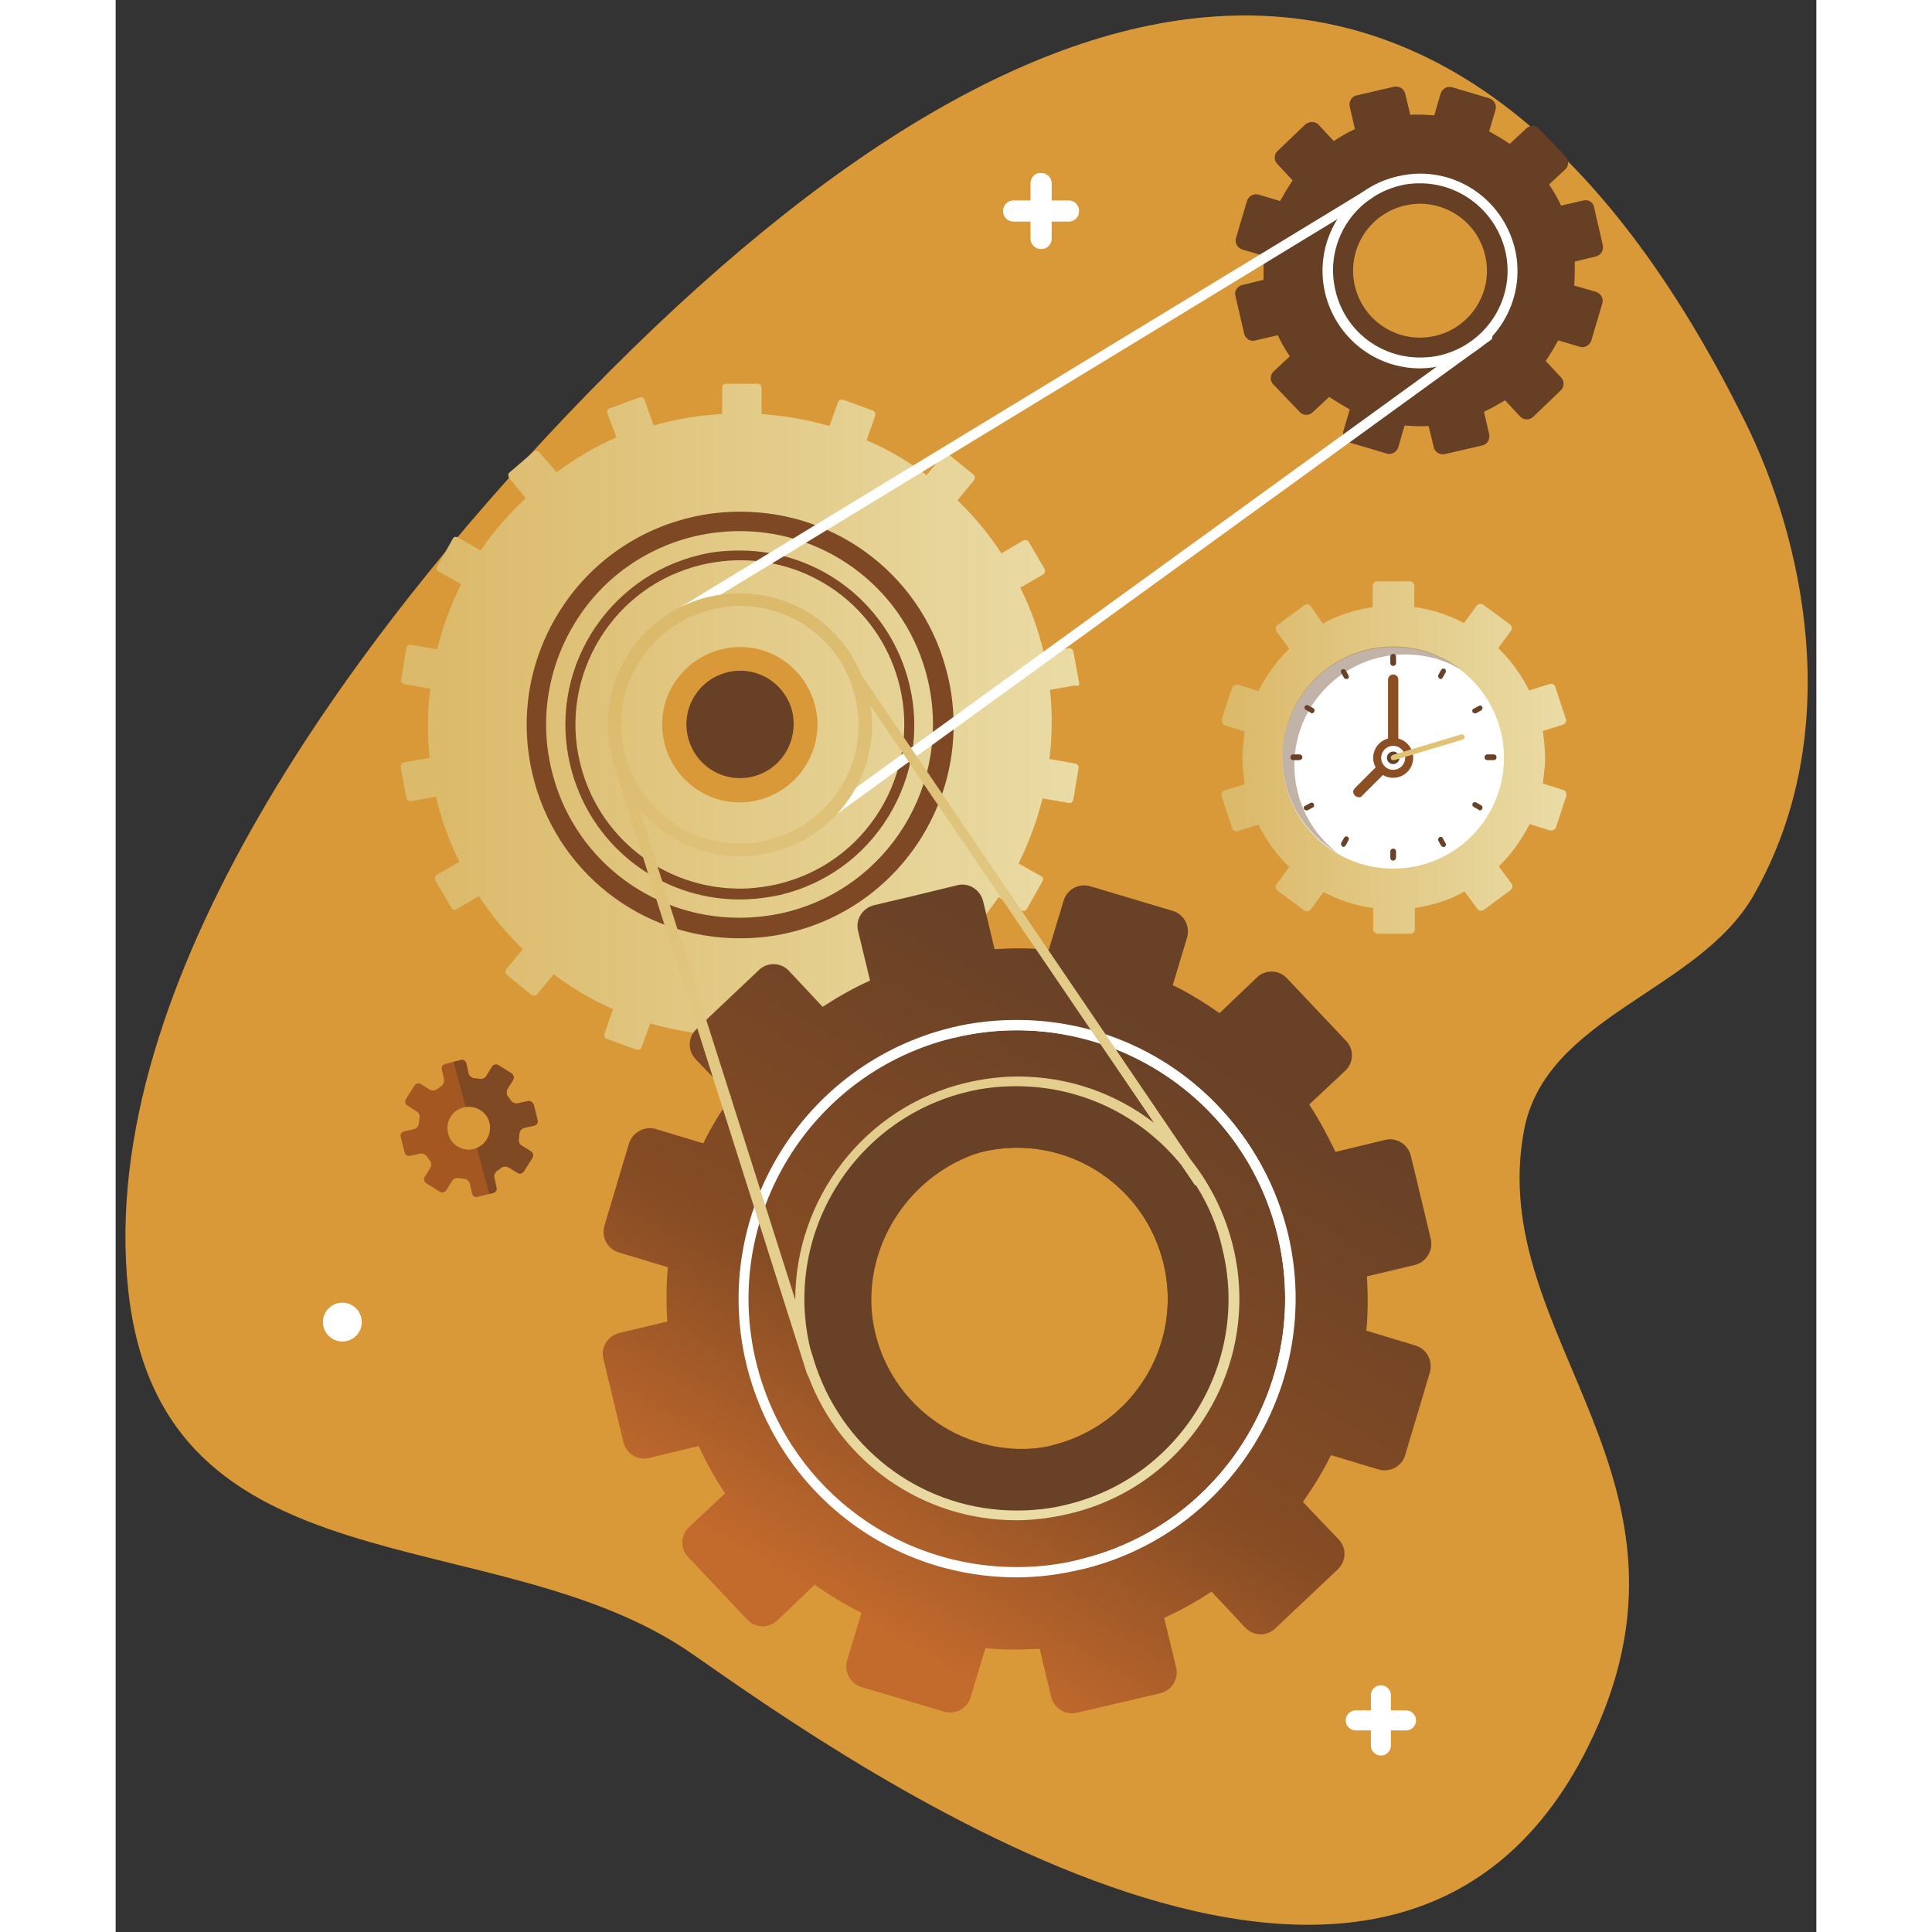 <svg xmlns="http://www.w3.org/2000/svg" class="icon-about-us" viewBox="0 0 297.8 338.3" width="288" height="288">
    <rect x="0" y="0" width="297.8" height="338.3" fill="#333333" stroke="none"/>
    <linearGradient id="a" x1="306.856" x2="473.947" y1="121.168" y2="288.26" gradientTransform="matrix(1.256 -.087 -.087 1.397 -298.76 -66.839)" gradientUnits="userSpaceOnUse">
        <stop offset=".19" stop-color="#D99938" class="stopColorefdfed svgShape" />
        <stop offset="1" stop-color="#D99938" class="stopColorfdf0f6 svgShape" />
    </linearGradient>
    <path fill="url(#a)" d="M101.1,289.7c-34.4-24.1-93.1-10-98.9-63.8C-3.6,171.5,43.5,110,79,72.7    c82.9-87,156.4-99.9,206.4,1.3c9.7,19.6,18,53.7,1.4,82.8c-9.7,16.9-36.5,21.1-40.2,41.2c-6.8,36.3,34.5,60.9,11.2,107.9    C223.2,375.4,129.7,309.7,101.1,289.7z" />
    <linearGradient id="b" x1="49.806" x2="168.75" y1="126.906" y2="126.906" gradientUnits="userSpaceOnUse">
        <stop offset=".06" stop-color="#dbba6b" class="stopColordb6b86 svgShape" />
        <stop offset=".086" stop-color="#dcbb6d" class="stopColordc6d87 svgShape" />
        <stop offset="1" stop-color="#eadca6" class="stopColorf7a6a5 svgShape" />
    </linearGradient>
    <path style="transform-origin:109.313px 126.9px" fill="url(#b)" d="M168.7,119.5l-1-5.4c-0.1-0.4-0.4-0.6-0.8-0.6l-4.4,0.8c-0.9-4-2.3-7.8-4.1-11.4l4-2.3    c0.3-0.2,0.4-0.6,0.3-0.9l-2.8-4.8c-0.2-0.3-0.6-0.4-0.9-0.3l-3.9,2.3c-2.2-3.4-4.8-6.5-7.7-9.3l2.9-3.5c0.2-0.3,0.2-0.7-0.1-1    l-4.3-3.5c-0.3-0.2-0.7-0.2-1,0.1l-2.9,3.5c-3.2-2.4-6.7-4.5-10.5-6.1l1.5-4.3c0.1-0.4-0.1-0.8-0.4-0.9l-5.2-1.9    c-0.4-0.1-0.8,0.1-0.9,0.4l-1.5,4.2c-3.8-1.1-7.8-1.8-11.9-2.1l0-4.6c0-0.4-0.3-0.7-0.7-0.7l-5.5,0c-0.4,0-0.7,0.3-0.7,0.7l0,4.6    c-4.1,0.2-8.1,0.9-12,2L92.6,70c-0.1-0.4-0.5-0.5-0.9-0.4l-5.2,1.9c-0.4,0.1-0.5,0.5-0.4,0.9l1.6,4.2c-3.8,1.6-7.2,3.7-10.5,6.1    l-3-3.5c-0.2-0.3-0.7-0.3-1-0.1l-4.2,3.6c-0.3,0.2-0.3,0.7-0.1,1l2.9,3.5c-2.9,2.8-5.6,5.8-7.9,9.2l-4-2.3    c-0.3-0.2-0.8-0.1-0.9,0.3l-2.7,4.8c-0.2,0.3-0.1,0.8,0.3,0.9l3.9,2.2c-1.8,3.6-3.2,7.4-4.2,11.4l-4.6-0.8    c-0.4-0.1-0.7,0.2-0.8,0.6L50,119c-0.1,0.4,0.2,0.7,0.6,0.8l4.5,0.8c-0.3,2.2-0.4,4.5-0.4,6.8c0,1.8,0.1,3.6,0.3,5.3l-4.5,0.8    c-0.4,0.1-0.6,0.4-0.6,0.8l1,5.4c0.1,0.4,0.4,0.6,0.8,0.6l4.4-0.8c0.9,4,2.3,7.8,4.1,11.4l-4,2.3c-0.3,0.2-0.4,0.6-0.2,1l2.8,4.8    c0.2,0.3,0.6,0.4,0.9,0.2l3.9-2.3c2.2,3.4,4.8,6.5,7.7,9.3l-2.9,3.5c-0.2,0.3-0.2,0.7,0.1,1l4.3,3.5c0.3,0.2,0.7,0.2,1-0.1l2.9-3.5    c3.2,2.4,6.7,4.5,10.4,6.1l-1.5,4.3c-0.1,0.4,0.1,0.8,0.4,0.9l5.2,1.9c0.4,0.1,0.8-0.1,0.9-0.4l1.5-4.2c3.8,1.1,7.8,1.8,11.9,2.1    l0,4.6c0,0.4,0.3,0.7,0.7,0.7l5.5-0.1c0.4,0,0.7-0.3,0.7-0.7l0-4.6c4.1-0.2,8.1-0.9,11.9-2l1.6,4.3c0.1,0.4,0.5,0.5,0.9,0.4    l5.2-1.9c0.4-0.1,0.5-0.5,0.4-0.9l-1.6-4.2c3.7-1.6,7.3-3.7,10.5-6.1l3,3.5c0.2,0.3,0.7,0.3,1,0.1l4.2-3.6c0.3-0.3,0.3-0.7,0.1-1    l-2.9-3.5c2.9-2.8,5.6-5.8,7.9-9.2l4,2.3c0.3,0.2,0.8,0.1,1-0.3l2.7-4.8c0.2-0.3,0.1-0.8-0.3-0.9l-3.9-2.2    c1.8-3.6,3.2-7.4,4.2-11.4l4.6,0.8c0.4,0.1,0.7-0.2,0.8-0.6l0.9-5.5c0.1-0.4-0.2-0.7-0.6-0.8l-4.5-0.8c0.3-2.2,0.4-4.5,0.4-6.8    c0-1.8-0.1-3.6-0.3-5.3l4.5-0.8C168.6,120.3,168.8,119.9,168.7,119.5z M109.4,140.5c-7.5,0.1-13.6-6-13.7-13.5    c-0.1-7.5,6-13.6,13.5-13.7c7.5-0.1,13.6,6,13.7,13.5C122.9,134.3,116.9,140.4,109.4,140.5z" class="gear-m hover origin-center" />
    <path fill="#7d4823" d="M109.3,157.5c-14.2,0-26.4-9.7-29.7-23.5c-1.9-7.9-0.6-16.1,3.7-23.1     c4.3-6.9,11-11.8,18.9-13.7c2.3-0.6,4.7-0.8,7.1-0.8c14.2,0,26.4,9.7,29.7,23.5c1.9,7.9,0.6,16.1-3.7,23.1     c-4.3,7-11,11.8-18.9,13.7C114,157.2,111.6,157.5,109.3,157.5L109.3,157.5z M109.3,98.1c-2.2,0-4.5,0.3-6.7,0.8     c-7.5,1.8-13.8,6.4-17.8,12.9c-4,6.5-5.3,14.3-3.5,21.7c3.1,13,14.6,22.1,28,22.1c2.2,0,4.5-0.3,6.7-0.8     c7.5-1.8,13.8-6.4,17.8-12.9c4-6.5,5.3-14.3,3.5-21.7C134.2,107.2,122.7,98.1,109.3,98.1L109.3,98.1z" class="color7D2360 svgShape" />
    <path fill="#7d4823" d="M109.3,164.3c-17.4,0-32.3-11.8-36.3-28.7c-2.3-9.7-0.7-19.7,4.5-28.2     c5.2-8.5,13.5-14.5,23.2-16.8c2.9-0.7,5.8-1,8.7-1c17.4,0,32.3,11.8,36.3,28.7c4.8,20-7.6,40.2-27.7,45     C115.1,164,112.2,164.3,109.3,164.3L109.3,164.3z M109.3,93c-2.6,0-5.3,0.3-7.9,0.9c-8.8,2.1-16.3,7.5-21,15.2     c-4.7,7.7-6.2,16.8-4.1,25.6c3.6,15.3,17.2,26,32.9,26c2.6,0,5.3-0.3,7.9-0.9c18.2-4.3,29.4-22.6,25.1-40.8     C138.6,103.7,125,93,109.3,93L109.3,93z" class="color7D2360 svgShape" />
    <path style="transform-origin:228.233px 47.35px" fill="#663f25" d="M257,35.1l-3.9,0.9c-0.6-1.3-1.3-2.5-2.1-3.7l2.8-2.6c0.7-0.6,0.7-1.7,0.1-2.3l-4.6-4.8    c-0.6-0.7-1.7-0.7-2.3-0.1l-2.9,2.7c-1.1-0.8-2.4-1.5-3.6-2.2l1.1-3.7c0.3-0.9-0.2-1.8-1.1-2.1l-6.4-1.9c-0.9-0.3-1.8,0.2-2.1,1.1    l-1.1,3.8c-1.4-0.1-2.8-0.2-4.2-0.1l-0.9-3.7c-0.2-0.9-1.1-1.4-2-1.2l-6.5,1.5c-0.9,0.2-1.4,1.1-1.2,2l0.9,3.9    c-1.3,0.6-2.5,1.3-3.7,2.1l-2.6-2.8c-0.6-0.7-1.7-0.7-2.4-0.1l-4.8,4.6c-0.7,0.6-0.7,1.7-0.1,2.3l2.7,2.9c-0.8,1.1-1.5,2.4-2.2,3.6    l-3.7-1.1c-0.9-0.3-1.8,0.2-2.1,1.1l-1.9,6.4c-0.3,0.9,0.2,1.8,1.1,2.1l3.8,1.1c-0.1,1.4-0.1,2.8-0.1,4.2l-3.7,0.9    c-0.9,0.2-1.5,1.1-1.2,2l1.5,6.5c0.2,0.9,1.1,1.5,2,1.2l3.9-0.9c0.6,1.3,1.3,2.5,2.1,3.7l-2.8,2.6c-0.7,0.6-0.7,1.7-0.1,2.3    l4.6,4.8c0.6,0.7,1.7,0.7,2.3,0.1l2.9-2.7c1.2,0.8,2.4,1.5,3.6,2.2l-1.1,3.7c-0.3,0.9,0.2,1.8,1.1,2.1l6.4,1.9    c0.9,0.3,1.8-0.2,2.1-1.1l1.1-3.8c1.4,0.1,2.8,0.2,4.2,0.1l0.9,3.7c0.2,0.9,1.1,1.4,2,1.2l6.5-1.5c0.9-0.2,1.4-1.1,1.2-2l-0.9-3.9    c1.3-0.6,2.5-1.3,3.7-2l2.6,2.8c0.6,0.7,1.7,0.7,2.3,0.1l4.8-4.6c0.7-0.6,0.7-1.7,0.1-2.3l-2.7-2.9c0.8-1.1,1.5-2.4,2.2-3.6    l3.7,1.1c0.9,0.3,1.8-0.2,2.1-1.1l1.9-6.4c0.3-0.9-0.2-1.8-1.1-2.1l-3.8-1.1c0.1-1.4,0.1-2.8,0.1-4.2l3.7-0.9    c0.9-0.2,1.4-1.1,1.2-2l-1.5-6.5C258.8,35.4,257.9,34.9,257,35.1z M231.1,58.8c-6.3,1.5-12.6-2.4-14.1-8.7    c-1.5-6.3,2.4-12.6,8.7-14.1c6.3-1.5,12.6,2.4,14.1,8.7C241.3,51,237.4,57.3,231.1,58.8z" class="gear-s hover origin-center color5F2566 svgShape" />
    <linearGradient id="c" x1="121.105" x2="185.455" y1="291.462" y2="179.177" gradientUnits="userSpaceOnUse">
        <stop offset=".09" stop-color="#c36a2d" class="stopColora62257 svgShape" />
        <stop offset=".454" stop-color="#864c24" class="stopColor86245e svgShape" />
        <stop offset="1" stop-color="#684127" class="stopColor582768 svgShape" />
    </linearGradient>
    <path style="transform-origin:157.835px 227.45px" fill="url(#c)" d="M227.6,235.6L219,233c0.3-3.1,0.3-6.3,0.1-9.5l8.4-2c2-0.5,3.2-2.5,2.8-4.5l-3.5-14.6     c-0.5-2-2.5-3.3-4.5-2.8l-8.7,2.1c-1.4-2.9-2.9-5.7-4.6-8.3l6.3-5.9c1.5-1.4,1.6-3.8,0.1-5.3l-10.3-10.9c-1.4-1.5-3.8-1.6-5.3-0.1     l-6.5,6.2c-2.6-1.8-5.3-3.5-8.2-4.9l2.5-8.3c0.6-2-0.5-4.1-2.5-4.7l-14.4-4.3c-2-0.6-4.1,0.5-4.7,2.5l-2.6,8.6     c-3.1-0.3-6.3-0.3-9.5-0.1l-2-8.4c-0.5-2-2.5-3.3-4.5-2.8l-7.8,1.9l0,0l-6.8,1.6c-2,0.5-3.3,2.5-2.8,4.5l2.1,8.7     c-2.9,1.3-5.7,2.9-8.3,4.6l-5.9-6.3c-1.4-1.5-3.8-1.6-5.3-0.1l-10.9,10.3c-1.5,1.4-1.6,3.8-0.1,5.3l6.2,6.5     c-1.8,2.6-3.5,5.3-4.9,8.2l-8.3-2.5c-2-0.6-4.1,0.6-4.7,2.5l-4.3,14.4c-0.6,2,0.5,4.1,2.5,4.7l8.6,2.6c-0.3,3.1-0.3,6.3-0.1,9.5     l-8.4,2c-2,0.5-3.3,2.5-2.8,4.5l3.5,14.6c0.5,2,2.5,3.3,4.5,2.8l8.7-2.1c1.3,2.9,2.9,5.7,4.6,8.3l-6.3,5.9     c-1.5,1.4-1.6,3.8-0.1,5.3l10.3,10.9c1.4,1.5,3.8,1.6,5.3,0.1l6.5-6.2c2.6,1.8,5.3,3.5,8.2,4.9l-2.5,8.3c-0.6,2,0.5,4.1,2.5,4.7     l14.4,4.3c2,0.6,4.1-0.5,4.7-2.5l2.6-8.6c3.1,0.3,6.3,0.3,9.5,0.1l2,8.4c0.5,2,2.5,3.3,4.5,2.8l5.2-1.2v0l9.4-2.2     c2-0.5,3.3-2.5,2.8-4.5l-2.1-8.7c2.9-1.3,5.7-2.9,8.3-4.6l5.9,6.3c1.4,1.5,3.8,1.6,5.3,0.1l10.9-10.3c1.5-1.4,1.6-3.8,0.1-5.3     l-6.2-6.5c1.8-2.6,3.5-5.3,4.9-8.2l8.3,2.5c2,0.6,4.1-0.5,4.7-2.5l4.3-14.4C230.7,238.3,229.6,236.2,227.6,235.6z M163.9,253.1     c-14.2,3.4-28.4-5.4-31.8-19.6c-3.4-14.2,5.4-28.4,19.6-31.8c14.2-3.4,28.4,5.4,31.8,19.6C186.9,235.5,178.1,249.7,163.9,253.1z" class="gear-b hover origin-center" />
    <path fill="#a55722" d="M72.2,192.8l-1.8,0.4c-0.4,0.1-0.9-0.1-1.2-0.5l-0.5-0.7c-0.3-0.3-0.3-0.9-0.1-1.3l1-1.6     c0.2-0.4,0.1-0.8-0.2-1.1l-2.4-1.5c-0.4-0.2-0.9-0.1-1.1,0.3l-1,1.6c-0.2,0.4-0.7,0.6-1.2,0.5l-0.9-0.1c-0.4,0-0.9-0.4-1-0.8     l-0.4-1.8c-0.1-0.4-0.5-0.7-0.9-0.6l-2.8,0.7c-0.4,0.1-0.7,0.5-0.6,0.9l0.4,1.8c0.1,0.4-0.1,0.9-0.5,1.2l-0.7,0.5     c-0.3,0.3-0.9,0.3-1.3,0.1l-1.6-1c-0.4-0.2-0.8-0.1-1.1,0.3l-1.5,2.4c-0.2,0.4-0.1,0.8,0.3,1.1l1.6,1c0.4,0.2,0.6,0.8,0.5,1.2     l-0.1,0.9c0,0.4-0.4,0.9-0.8,1l-1.8,0.4c-0.4,0.1-0.7,0.5-0.6,0.9l0.7,2.8c0.1,0.4,0.5,0.7,0.9,0.6l1.8-0.4     c0.4-0.1,0.9,0.1,1.2,0.5l0.5,0.7c0.3,0.3,0.3,0.9,0.1,1.3l-1,1.6c-0.2,0.4-0.1,0.8,0.3,1.1l2.4,1.5c0.4,0.2,0.8,0.1,1.1-0.3     l1-1.6c0.2-0.4,0.8-0.6,1.2-0.5l0.9,0.1c0.4,0,0.9,0.4,1,0.8l0.4,1.8c0.1,0.4,0.5,0.7,0.9,0.6l2.8-0.7c0.4-0.1,0.7-0.5,0.6-0.9     l-0.4-1.8c-0.1-0.4,0.1-0.9,0.5-1.2l0.7-0.5c0.3-0.3,0.9-0.3,1.3-0.1l1.6,1c0.4,0.2,0.8,0.1,1.1-0.3l1.5-2.4     c0.2-0.4,0.1-0.8-0.3-1.1l-1.6-1c-0.4-0.2-0.6-0.8-0.5-1.2l0.1-0.9c0-0.4,0.4-0.9,0.8-1l1.8-0.4c0.4-0.1,0.7-0.5,0.6-0.9l-0.7-2.8     C73,193,72.6,192.7,72.2,192.8z M62.7,201.2c-2,0.5-4.1-0.8-4.5-2.8c-0.5-2,0.8-4.1,2.8-4.5c2-0.5,4.1,0.8,4.5,2.8     C65.9,198.7,64.7,200.7,62.7,201.2z" class="colorA52257 svgShape" />
    <path fill="#ffffff" d="M157.8,276.2c-22.7,0-42.1-15.4-47.4-37.5c-6.2-26.2,10-52.5,36.1-58.8     c3.7-0.9,7.5-1.3,11.3-1.3c22.7,0,42.1,15.4,47.4,37.5c6.2,26.2-10,52.5-36.1,58.7C165.4,275.7,161.6,276.2,157.8,276.2     L157.8,276.2z M157.8,180.4c-3.7,0-7.3,0.4-10.9,1.3c-25.2,6-40.8,31.4-34.8,56.6c5.1,21.3,23.8,36.1,45.7,36.1     c3.7,0,7.3-0.4,10.9-1.3c25.2-6,40.8-31.4,34.8-56.6C198.4,195.3,179.7,180.4,157.8,180.4L157.8,180.4z" class="colorFFF svgShape" />
    <path fill="#ffffff" d="M169.1,274.8l-0.4-1.7c25.2-6,40.8-31.4,34.8-56.6c-6-25.2-31.4-40.8-56.6-34.8l-0.4-1.7     c26.2-6.2,52.5,10,58.8,36.1C211.5,242.3,195.3,268.6,169.1,274.8L169.1,274.8z" class="colorFFF svgShape" />
    <path fill="#674026" d="M111.5,136c-5,1.2-10.1-1.9-11.3-7c-1.2-5,1.9-10.1,7-11.3c5-1.2,10.1,1.9,11.3,7    C119.6,129.8,116.5,134.8,111.5,136z" class="color5E2667 svgShape" />
    <path fill="#684127" d="M149,190.4l2.7,11.3c14.2-3.4,28.4,5.4,31.8,19.6c3.4,14.2-5.4,28.4-19.6,31.8l2.7,11.3    c20.4-4.9,33.1-25.4,28.2-45.8C189.9,198.2,169.4,185.5,149,190.4z" class="color582768 svgShape" />
    <path fill="#684127" d="M149.5,190.3l2.5,11.3c-14,4-22.7,18.9-18.7,32.9c4,14,18.6,22.2,32.7,18.2l3.2,11.2    c-20.2,5.8-42-6.6-47.8-26.8C115.7,216.8,129.3,196.1,149.5,190.3z" class="color582768 svgShape" />
    <path fill="#ffffff" d="M228.4,64.5c-7.9,0-14.7-5.4-16.6-13.1c-2.2-9.2,3.5-18.4,12.6-20.5c1.3-0.3,2.6-0.5,4-0.5     c7.9,0,14.7,5.4,16.6,13.1c2.2,9.1-3.5,18.4-12.6,20.5C231.1,64.3,229.8,64.5,228.4,64.5L228.4,64.5z M228.4,32.1     c-1.2,0-2.4,0.1-3.5,0.4c-8.2,2-13.3,10.2-11.3,18.4c1.6,6.9,7.7,11.7,14.8,11.7c1.2,0,2.4-0.1,3.6-0.4c8.2-2,13.3-10.2,11.3-18.4     C241.6,37,235.5,32.1,228.4,32.1L228.4,32.1z" class="colorFFF svgShape" />
    <path fill="#ffffff" d="M97.6 109c-.3 0-.6-.2-.8-.4-.3-.4-.1-1 .3-1.2l121.8-74.1c.4-.3 1-.1 1.2.3.3.4.1 1-.3 1.2L98.1 108.9C97.9 108.9 97.7 109 97.6 109L97.6 109zM120.1 146.8c-.3 0-.5-.1-.7-.4-.3-.4-.2-1 .2-1.2l120-87c.4-.3 1-.2 1.3.2.3.4.2 1-.2 1.2l-120 87C120.5 146.8 120.3 146.8 120.1 146.8L120.1 146.8z" class="colorFFF svgShape" />
    <linearGradient id="d" x1="99.289" x2="174.211" y1="101.883" y2="262.544" gradientUnits="userSpaceOnUse">
        <stop offset=".06" stop-color="#dbba6b" class="stopColordb6b86 svgShape" />
        <stop offset=".086" stop-color="#dcbb6d" class="stopColordc6d87 svgShape" />
        <stop offset="1" stop-color="#eadca6" class="stopColorf7a6a5 svgShape" />
    </linearGradient>
    <path fill="url(#d)" d="M195.7,218.4c-1.4-5.8-4-11-7.5-15.4l-57.6-84.8c-3.5-8.6-11.8-14.3-21.3-14.3    c-1.8,0-3.6,0.2-5.4,0.6c-6,1.4-11.1,5.1-14.3,10.3c-3.2,5.2-4.2,11.4-2.8,17.4c0.1,0.4,0.2,0.7,0.3,1.1c0,0.1-0.1,0.2,0,0.3    l33.4,105.2c0.1,0.4,0.3,0.9,0.4,1.3l0.3,0.8c0,0.1,0.1,0.1,0.1,0.1c5.6,15,20,25.2,36.4,25.2c3,0,6.1-0.4,9.1-1.1    C187.7,260.3,200.7,239.3,195.7,218.4z M91.6,116c2.9-4.7,7.5-8,12.9-9.3c1.6-0.4,3.2-0.6,4.8-0.6c9.7,0,18,6.6,20.2,16    c1.3,5.4,0.4,11-2.5,15.7c-2.9,4.7-7.5,8-12.9,9.3c-1.6,0.4-3.2,0.6-4.8,0.6c-9.7,0-18-6.6-20.2-16C87.8,126.3,88.7,120.7,91.6,116    z M109.3,149.9c1.8,0,3.6-0.2,5.4-0.6c6-1.4,11.1-5.1,14.3-10.3c2.9-4.7,4-10,3.2-15.4l49.6,73c-6.6-5.1-14.9-8.1-23.8-8.1    c-3,0-6.1,0.4-9.1,1.1c-17.9,4.3-29.9,20.4-29.9,38l-27.3-85.9C95.9,146.8,102.2,149.9,109.3,149.9z M166.4,263.5    c-2.8,0.7-5.8,1-8.6,1c-16,0-29.9-10.1-35.1-25l-0.4-1.2c-0.2-0.8-0.5-1.5-0.7-2.3c-4.7-19.9,7.6-40,27.5-44.8c2.8-0.7,5.7-1,8.6-1    c11.6,0,22,5.3,28.9,13.8l2.3,3.4c0.1,0.1,0.2,0.2,0.3,0.2c2.1,3.3,3.7,7,4.6,11.1C198.7,238.7,186.3,258.8,166.4,263.5z" />
    <linearGradient id="e" x1="193.45" x2="254.001" y1="132.657" y2="132.657" gradientUnits="userSpaceOnUse">
        <stop offset=".06" stop-color="#dbba6b" class="stopColordb6b86 svgShape" />
        <stop offset=".086" stop-color="#dcbb6d" class="stopColordc6d87 svgShape" />
        <stop offset="1" stop-color="#eadca6" class="stopColorf7a6a5 svgShape" />
    </linearGradient>
    <path fill="url(#e)" d="M253.4,138.3l-3.5-1.1c0.2-1.5,0.4-3,0.4-4.5c0-1.6-0.2-3.2-0.4-4.7l3.5-1.1    c0.4-0.1,0.7-0.6,0.5-1.1l-1.8-5.5c-0.1-0.4-0.6-0.7-1.1-0.5l-3.5,1.1c-1.4-2.8-3.2-5.3-5.4-7.4l2.2-3c0.3-0.4,0.2-0.9-0.2-1.2    l-4.6-3.4c-0.4-0.3-0.9-0.2-1.2,0.2l-2.2,3c-2.7-1.4-5.6-2.4-8.7-2.8v-3.7c0-0.5-0.4-0.8-0.8-0.8h-5.7c-0.5,0-0.8,0.4-0.8,0.8v3.7    c-3.1,0.5-6.1,1.4-8.7,2.9l-2.1-3c-0.3-0.4-0.8-0.5-1.2-0.2l-4.6,3.4c-0.4,0.3-0.5,0.8-0.2,1.2l2.2,3c-2.2,2.1-4,4.7-5.4,7.4    l-3.5-1.1c-0.4-0.1-0.9,0.1-1.1,0.5l-1.8,5.5c-0.1,0.4,0.1,0.9,0.5,1.1l3.5,1.1c-0.2,1.5-0.4,3-0.4,4.5c0,1.6,0.2,3.2,0.4,4.7    l-3.5,1.1c-0.4,0.1-0.7,0.6-0.5,1.1l1.8,5.5c0.1,0.4,0.6,0.7,1.1,0.5l3.5-1.1c1.4,2.8,3.2,5.3,5.4,7.4l-2.2,3    c-0.3,0.4-0.2,0.9,0.2,1.2l4.6,3.4c0.4,0.3,0.9,0.2,1.2-0.2l2.2-3c2.7,1.4,5.6,2.4,8.7,2.8v3.7c0,0.5,0.4,0.8,0.8,0.8h5.7    c0.5,0,0.8-0.4,0.8-0.8v-3.7c3.1-0.5,6.1-1.4,8.7-2.9l2.2,3c0.3,0.4,0.8,0.5,1.2,0.2l4.6-3.4c0.4-0.3,0.5-0.8,0.2-1.2l-2.2-3    c2.2-2.1,4-4.7,5.4-7.4l3.5,1.1c0.4,0.1,0.9-0.1,1.1-0.5l1.8-5.5C254.1,138.9,253.9,138.4,253.4,138.3z" />
    <circle cx="223.7" cy="132.7" r="19.4" fill="#ffffff" class="colorFFF svgShape" />
    <path fill="#684127" d="M206.4,134c0-10.7,8.7-19.4,19.4-19.4c3.5,0,6.8,0.9,9.7,2.6c-3.3-2.5-7.3-4-11.8-4    c-10.7,0-19.4,8.7-19.4,19.4c0,7.2,3.9,13.4,9.7,16.8C209.4,145.9,206.4,140.3,206.4,134z" opacity=".4" class="color582768 svgShape" />
    <circle cx="223.7" cy="132.7" r="3.5" fill="#8c4e23" class="color8C235D svgShape" />
    <path fill="#8c4e23" d="M223.7,133.6c-0.5,0-0.9-0.4-0.9-0.9v-13.7c0-0.5,0.4-0.9,0.9-0.9c0.5,0,0.9,0.4,0.9,0.9     v13.7C224.7,133.2,224.2,133.6,223.7,133.6L223.7,133.6z" class="color8C235D svgShape minute" />
    <path fill="#684127" d="M232 118.9c-.1 0-.2 0-.2-.1-.2-.1-.3-.4-.2-.6l.5-.9c.1-.2.4-.3.6-.2.2.1.3.4.2.6l-.5.9C232.3 118.8 232.1 118.9 232 118.9L232 118.9zM215 148.3c-.1 0-.2 0-.2-.1-.2-.1-.3-.4-.2-.6l.5-.9c.1-.2.4-.3.6-.2.2.1.3.4.2.6l-.5.9C215.3 148.2 215.1 148.3 215 148.3L215 148.3zM238.9 141.9c-.1 0-.2 0-.2-.1l-.9-.5c-.2-.1-.3-.4-.2-.6.1-.2.4-.3.6-.2l.9.5c.2.1.3.4.2.6C239.2 141.8 239.1 141.9 238.9 141.9L238.9 141.9zM209.5 124.9c-.1 0-.2 0-.2-.1l-.9-.5c-.2-.1-.3-.4-.2-.6.1-.2.4-.3.6-.2l.9.5c.2.1.3.4.2.6C209.8 124.8 209.6 124.9 209.5 124.9L209.5 124.9zM215.5 118.9c-.2 0-.3-.1-.4-.2l-.5-.9c-.1-.2-.1-.5.2-.6.2-.1.5 0 .6.2l.5.9c.1.2 0 .5-.2.6C215.6 118.8 215.6 118.9 215.5 118.9L215.5 118.9zM232.5 148.3c-.2 0-.3-.1-.4-.2l-.5-.9c-.1-.2 0-.5.2-.6.2-.1.5-.1.6.2l.5.9c.1.2 0 .5-.2.6C232.7 148.3 232.6 148.3 232.5 148.3L232.5 148.3zM208.5 141.9c-.2 0-.3-.1-.4-.2-.1-.2-.1-.5.2-.6l.9-.5c.2-.1.5-.1.6.2.1.2.1.5-.2.6l-.9.5C208.7 141.9 208.6 141.9 208.5 141.9L208.5 141.9zM238 124.9c-.2 0-.3-.1-.4-.2-.1-.2-.1-.5.2-.6l.9-.5c.2-.1.5-.1.6.2.1.2 0 .5-.2.6l-.9.5C238.2 124.9 238.1 124.9 238 124.9L238 124.9z" class="color582768 svgShape" />
    <g fill="#000000" class="color000 svgShape">
        <path fill="#684127" d="M207.3 133.1L207.3 133.1h-1.1c-.3 0-.5-.2-.5-.5 0-.3.2-.5.5-.5l0 0 1.1 0c.3 0 .5.2.5.5S207.5 133.1 207.3 133.1L207.3 133.1zM240.2 133.1c-.3 0-.5-.2-.5-.5 0-.3.2-.5.5-.5l1.1 0 0 0c.3 0 .5.2.5.5 0 .3-.2.5-.5.5L240.2 133.1 240.2 133.1 240.2 133.1zM223.7 150.7C223.7 150.7 223.7 150.7 223.7 150.7c-.3 0-.5-.2-.5-.5l0-1.1c0-.3.2-.5.5-.5 0 0 0 0 0 0 .3 0 .5.2.5.5v1.1C224.2 150.4 224 150.7 223.7 150.7L223.7 150.7zM223.7 116.6c-.3 0-.5-.2-.5-.5v-1.1c0-.3.2-.5.5-.5.3 0 .5.2.5.5v1.1C224.2 116.4 224 116.6 223.7 116.6L223.7 116.6z" class="color582768 svgShape" />
    </g>
    <g fill="#000000" class="color000 svgShape">
        <path fill="#8c4e23" d="M217.7,139.6c-0.2,0-0.5-0.1-0.7-0.3c-0.4-0.4-0.4-0.9,0-1.3l5.8-5.8c0.4-0.4,0.9-0.4,1.3,0     c0.4,0.4,0.4,0.9,0,1.3l-5.8,5.8C218.2,139.5,218,139.6,217.7,139.6L217.7,139.6z" class="color8C235D svgShape hour" />
    </g>
    <circle cx="223.7" cy="132.7" r="2.1" fill="#ffffff" class="colorFFF svgShape" />
    <path fill="#664026" d="M224.8,132.7c0,0.6-0.5,1.1-1.1,1.1c-0.6,0-1.1-0.5-1.1-1.1c0-0.6,0.5-1.1,1.1-1.1    C224.3,131.6,224.8,132.1,224.8,132.7z" class="color602666 svgShape" />
    <g fill="#000000" class="color000 svgShape">
        <path fill="#e2c275" d="M223.7,133.1c-0.2,0-0.4-0.1-0.4-0.3c-0.1-0.2,0.1-0.5,0.3-0.6l12-3.6     c0.2-0.1,0.5,0.1,0.6,0.3c0.1,0.2-0.1,0.5-0.3,0.6l-12,3.6C223.8,133.1,223.8,133.1,223.7,133.1L223.7,133.1z" class="second colorF1939B svgShape" />
    </g>
    <g fill="#000000" class="color000 svgShape">
        <defs>
            <rect id="f" width="29.2" height="59.4" x="62.2" y="165.5" transform="rotate(-15.13 76.806 195.21)" fill="#000000" class="color000 svgShape" />
        </defs>
        <clipPath id="g">
            <use href="#f" overflow="visible" />
        </clipPath>
        <g clip-path="url(#g)" fill="#000000" class="color000 svgShape">
            <path fill="#7f4924" d="M72.2,192.8l-1.8,0.4c-0.4,0.1-0.9-0.1-1.2-0.5l-0.5-0.7c-0.3-0.3-0.3-0.9-0.1-1.3l1-1.6      c0.2-0.4,0.1-0.8-0.2-1.1l-2.4-1.5c-0.4-0.2-0.9-0.1-1.1,0.3l-1,1.6c-0.2,0.4-0.7,0.6-1.2,0.5l-0.9-0.1c-0.4,0-0.9-0.4-1-0.8      l-0.4-1.8c-0.1-0.4-0.5-0.7-0.9-0.6l-2.8,0.7c-0.4,0.1-0.7,0.5-0.6,0.9l0.4,1.8c0.1,0.4-0.1,0.9-0.5,1.2l-0.7,0.5      c-0.3,0.3-0.9,0.3-1.3,0.1l-1.6-1c-0.4-0.2-0.8-0.1-1.1,0.3l-1.5,2.4c-0.2,0.4-0.1,0.8,0.3,1.1l1.6,1c0.4,0.2,0.6,0.8,0.5,1.2      l-0.1,0.9c0,0.4-0.4,0.9-0.8,1l-1.8,0.4c-0.4,0.1-0.7,0.5-0.6,0.9l0.7,2.8c0.1,0.4,0.5,0.7,0.9,0.6l1.8-0.4      c0.4-0.1,0.9,0.1,1.2,0.5l0.5,0.7c0.3,0.3,0.3,0.9,0.1,1.3l-1,1.6c-0.2,0.4-0.1,0.8,0.3,1.1l2.4,1.5c0.4,0.2,0.8,0.1,1.1-0.3      l1-1.6c0.2-0.4,0.8-0.6,1.2-0.5l0.9,0.1c0.4,0,0.9,0.4,1,0.8l0.4,1.8c0.1,0.4,0.5,0.7,0.9,0.6l2.8-0.7c0.4-0.1,0.7-0.5,0.6-0.9      l-0.4-1.8c-0.1-0.4,0.1-0.9,0.5-1.2l0.7-0.5c0.3-0.3,0.9-0.3,1.3-0.1l1.6,1c0.4,0.2,0.8,0.1,1.1-0.3l1.5-2.4      c0.2-0.4,0.1-0.8-0.3-1.1l-1.6-1c-0.4-0.2-0.6-0.8-0.5-1.2l0.1-0.9c0-0.4,0.4-0.9,0.8-1l1.8-0.4c0.4-0.1,0.7-0.5,0.6-0.9      l-0.7-2.8C73,193,72.6,192.7,72.2,192.8z M62.7,201.2c-2,0.5-4.1-0.8-4.5-2.8c-0.5-2,0.8-4.1,2.8-4.5c2-0.5,4.1,0.8,4.5,2.8      C65.9,198.7,64.7,200.7,62.7,201.2z" class="color7F245F svgShape" />
        </g>
    </g>
    <path style="transform-origin:221.55px 301.25px" fill="#ffffff" d="M219.8,296.8v2.7h-2.7c-0.9,0-1.7,0.8-1.7,1.7v0.1c0,0.9,0.8,1.7,1.7,1.7h2.7v2.7    c0,0.9,0.8,1.7,1.7,1.7h0.1c0.9,0,1.7-0.8,1.7-1.7v-2.7h2.7c0.9,0,1.7-0.8,1.7-1.7v-0.1c0-0.9-0.8-1.7-1.7-1.7h-2.7v-2.7    c0-0.9-0.8-1.7-1.7-1.7h-0.1C220.6,295.1,219.8,295.9,219.8,296.8z" class="star star-2 origin-center colorFFF svgShape" />
    <path style="transform-origin:162.05px 36.946px" fill="#ffffff" d="M160.2,32.1v3h-3c-1,0-1.8,0.8-1.8,1.8V37c0,1,0.8,1.8,1.8,1.8h3v3c0,1,0.8,1.8,1.8,1.8h0.1    c1,0,1.8-0.8,1.8-1.8v-3h3c1,0,1.8-0.8,1.8-1.8v-0.1c0-1-0.8-1.8-1.8-1.8h-3v-3c0-1-0.8-1.8-1.8-1.8H162    C161,30.2,160.2,31.1,160.2,32.1z" class="star star-1 origin-center colorFFF svgShape" />
    <circle cx="39.7" cy="231.5" r="3.4" fill="#ffffff" class="colorFFF svgShape" />
</svg>